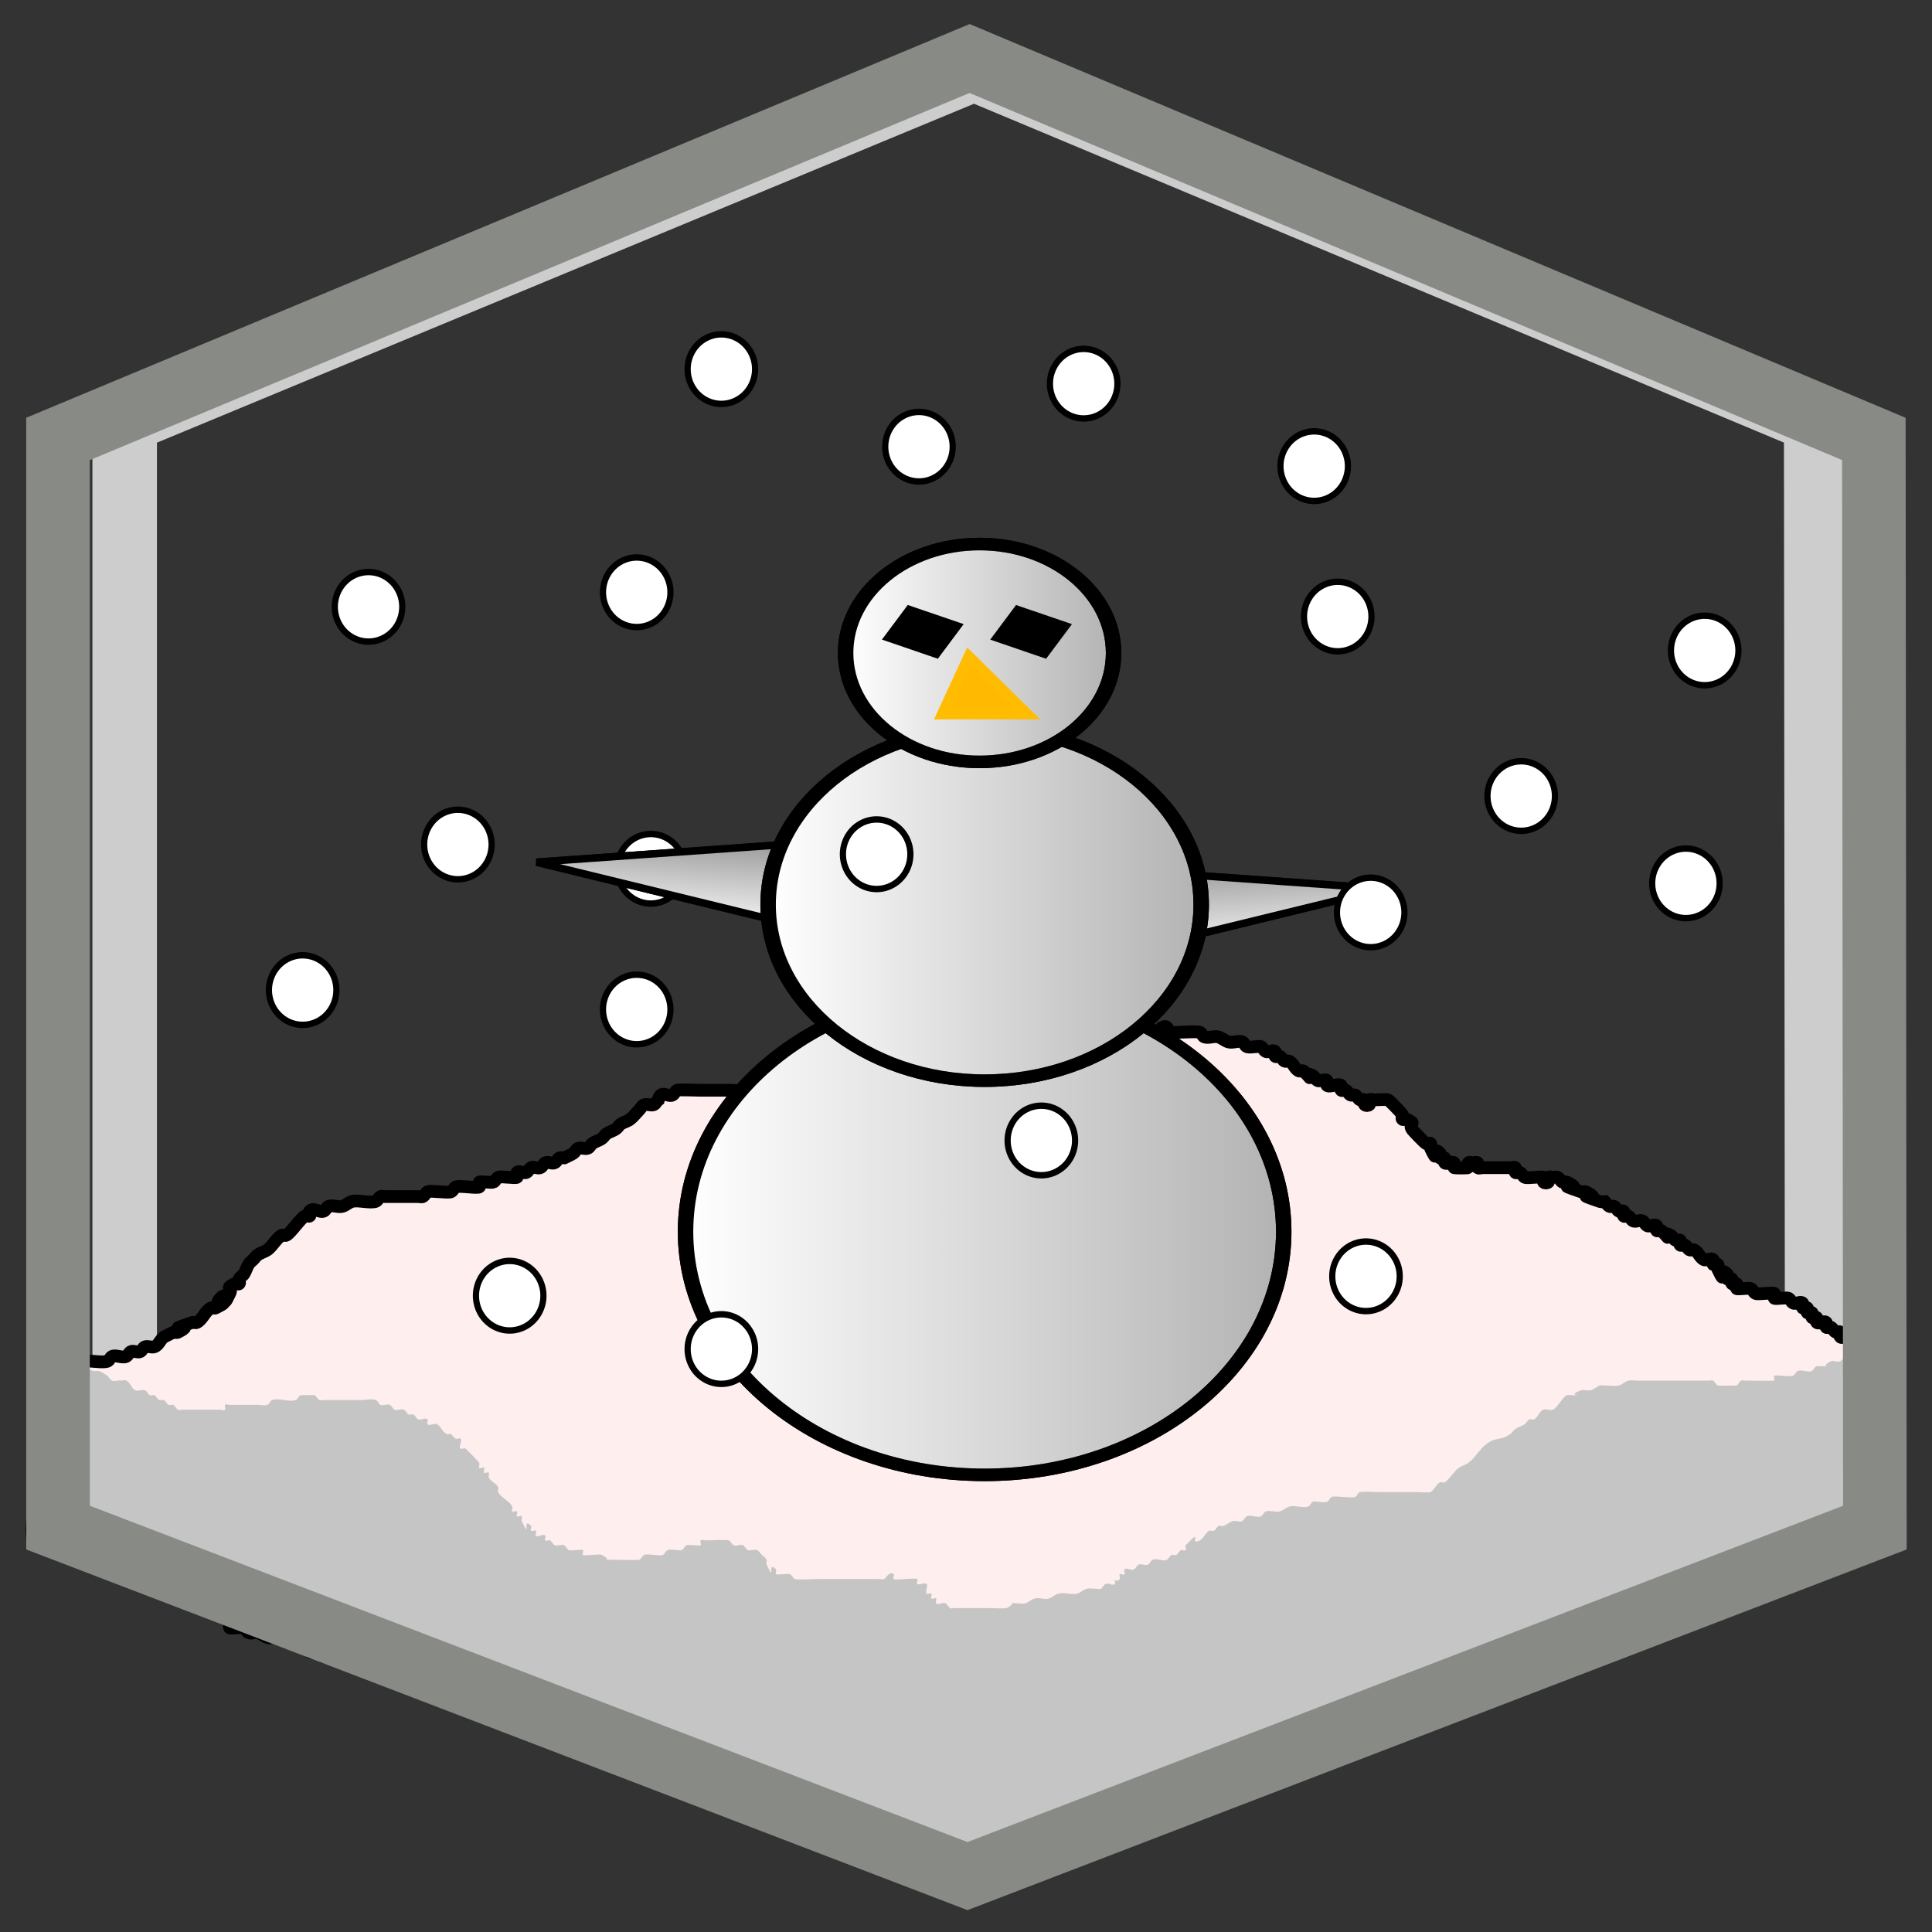 <?xml version="1.0" encoding="UTF-8" standalone="no"?>
<!-- Created with Inkscape (http://www.inkscape.org/) -->

<svg
   xmlns:dc="http://purl.org/dc/elements/1.1/"
   xmlns:cc="http://creativecommons.org/ns#"
   xmlns:rdf="http://www.w3.org/1999/02/22-rdf-syntax-ns#"
   xmlns:svg="http://www.w3.org/2000/svg"
   xmlns="http://www.w3.org/2000/svg"
   xmlns:xlink="http://www.w3.org/1999/xlink"
   xmlns:sodipodi="http://sodipodi.sourceforge.net/DTD/sodipodi-0.dtd"
   xmlns:inkscape="http://www.inkscape.org/namespaces/inkscape"
   inkscape:export-ydpi="90.000000"
   inkscape:export-xdpi="90.000000"
   inkscape:export-filename="/home/jimmac/Desktop/wi-fi.png"
   width="32"
   height="32"
   id="svg11300"
   sodipodi:version="0.32"
   inkscape:version="0.46+devel r21776"
   sodipodi:docname="plugin-snowglobe.svg"
   inkscape:output_extension="org.inkscape.output.svg.inkscape"
   sodipodi:modified="true"
   version="1.0">
  <rect width="100%" height="100%" fill="#333333" stroke="none"/>
  <defs
     id="defs3">
    <linearGradient
       inkscape:collect="always"
       id="linearGradient3908">
      <stop
         style="stop-color:#ffffff;stop-opacity:1;"
         offset="0"
         id="stop3910" />
      <stop
         style="stop-color:#ffffff;stop-opacity:0;"
         offset="1"
         id="stop3912" />
    </linearGradient>
    <linearGradient
       inkscape:collect="always"
       id="linearGradient3812">
      <stop
         style="stop-color:#ffffff;stop-opacity:1;"
         offset="0"
         id="stop3814" />
      <stop
         style="stop-color:#ffffff;stop-opacity:0;"
         offset="1"
         id="stop3816" />
    </linearGradient>
    <linearGradient
       inkscape:collect="always"
       id="linearGradient3802">
      <stop
         style="stop-color:#ffffff;stop-opacity:1;"
         offset="0"
         id="stop3804" />
      <stop
         style="stop-color:#ffffff;stop-opacity:0;"
         offset="1"
         id="stop3806" />
    </linearGradient>
    <linearGradient
       inkscape:collect="always"
       id="linearGradient3792">
      <stop
         style="stop-color:#ffffff;stop-opacity:1;"
         offset="0"
         id="stop3794" />
      <stop
         style="stop-color:#ffffff;stop-opacity:0;"
         offset="1"
         id="stop3796" />
    </linearGradient>
    <linearGradient
       inkscape:collect="always"
       xlink:href="#linearGradient3792"
       id="linearGradient3798"
       x1="-9.315"
       y1="15.023"
       x2="-0.601"
       y2="15.023"
       gradientUnits="userSpaceOnUse" />
    <linearGradient
       inkscape:collect="always"
       xlink:href="#linearGradient3802"
       id="linearGradient3828"
       gradientUnits="userSpaceOnUse"
       x1="-9.315"
       y1="15.023"
       x2="-0.601"
       y2="15.023" />
    <linearGradient
       inkscape:collect="always"
       xlink:href="#linearGradient3812"
       id="linearGradient3830"
       gradientUnits="userSpaceOnUse"
       x1="-9.315"
       y1="15.023"
       x2="-0.601"
       y2="15.023" />
    <linearGradient
       inkscape:collect="always"
       xlink:href="#linearGradient3908"
       id="linearGradient3920"
       gradientUnits="userSpaceOnUse"
       x1="-13.846"
       y1="25.052"
       x2="-7.562"
       y2="25.052" />
    <linearGradient
       inkscape:collect="always"
       xlink:href="#linearGradient3908"
       id="linearGradient3928"
       gradientUnits="userSpaceOnUse"
       x1="-13.846"
       y1="25.052"
       x2="-7.562"
       y2="25.052" />
  </defs>
  <sodipodi:namedview
     stroke="#ef2929"
     fill="#eeeeec"
     id="base"
     pagecolor="#ffffff"
     bordercolor="#666666"
     borderopacity="0.255"
     inkscape:pageopacity="0.0"
     inkscape:pageshadow="2"
     inkscape:zoom="13.3125"
     inkscape:cx="16"
     inkscape:cy="15.69953"
     inkscape:current-layer="layer1"
     showgrid="false"
     inkscape:grid-bbox="true"
     inkscape:document-units="px"
     inkscape:showpageshadow="false"
     inkscape:window-width="906"
     inkscape:window-height="680"
     inkscape:window-x="274"
     inkscape:window-y="76"
     showguides="true"
     inkscape:guide-bbox="true"
     showborder="true"
     inkscape:window-maximized="0">
    <inkscape:grid
       type="xygrid"
       id="grid7871"
       visible="true"
       enabled="true" />
  </sodipodi:namedview>
  <g
     id="layer1"
     inkscape:label="Layer 1"
     inkscape:groupmode="layer">
    <path
       sodipodi:type="inkscape:offset"
       inkscape:radius="-1.2953277"
       inkscape:original="M 128.53125 -62.96875 L 101.53125 -51.4375 L 101.53125 -18.4375 L 128.46875 -7.875 L 155.34375 -18.4375 L 155.3125 -51.4375 L 128.53125 -62.96875 z "
       style="fill:none;stroke:#ffffff;stroke-width:1.954;stroke-linecap:butt;stroke-linejoin:miter;stroke-miterlimit:4;stroke-opacity:0.752;stroke-dasharray:none;stroke-dashoffset:0"
       id="path8463"
       d="m 128.531,-61.562 -25.719,10.969 0,31.25 25.656,10.062 25.594,-10.062 -0.031,-31.25 -25.5,-10.969 z"
       transform="matrix(0.547,0,0,0.532,-54.173,33.904)" />
    <path
       style="fill:#feeeee;fill-opacity:1;stroke:#000000;stroke-width:0.211;stroke-linecap:butt;stroke-linejoin:miter;stroke-miterlimit:4;stroke-opacity:1;stroke-dasharray:none"
       d="m 1.388,22.547 c 0.103,-0.019 0.302,0.03 0.39,0 0.035,-0.012 0.045,-0.063 0.078,-0.08 0.062,-0.032 0.171,0.032 0.234,0 0.033,-0.017 0.045,-0.063 0.078,-0.08 0.043,-0.022 0.113,0.022 0.156,0 0.033,-0.017 0.043,-0.068 0.078,-0.08 0.049,-0.017 0.107,0.017 0.156,0 0.07,-0.024 0.095,-0.119 0.156,-0.161 0.052,-0.027 0.104,-0.054 0.156,-0.08 0.026,0 0.055,0.012 0.078,0 0.357,-0.184 -0.331,0.033 0.234,-0.161 0.025,-0.009 0.055,0.012 0.078,0 0.094,-0.048 0.14,-0.193 0.234,-0.241 0.023,-0.012 0.055,0.012 0.078,0 0.324,-0.167 -0.083,0.006 0.078,-0.161 0.161,-0.166 -0.006,0.254 0.156,-0.08 0.054,-0.111 -0.094,-0.072 0.078,-0.161 0.023,-0.012 0.06,0.019 0.078,0 0.018,-0.019 -0.012,-0.056 0,-0.08 0.016,-0.034 0.058,-0.049 0.078,-0.08 0.032,-0.05 0.046,-0.111 0.078,-0.161 0.02,-0.032 0.052,-0.054 0.078,-0.08 0.026,-0.027 0.047,-0.059 0.078,-0.08 0.048,-0.033 0.108,-0.047 0.156,-0.08 0.071,-0.049 0.165,-0.205 0.234,-0.241 0.023,-0.012 0.055,0.012 0.078,0 0.077,-0.04 0.235,-0.282 0.312,-0.321 0.023,-0.012 0.06,0.019 0.078,0 0.018,-0.019 -0.023,-0.068 0,-0.08 0.061,-0.072 0.164,0.036 0.234,0 0.033,-0.017 0.043,-0.068 0.078,-0.08 0.07,-0.024 0.164,0.024 0.234,0 0.055,-0.019 0.1,-0.066 0.156,-0.08 0.102,-0.026 0.293,0.033 0.39,0 0.035,-0.012 0.045,-0.063 0.078,-0.08 0.023,-0.012 0.052,0 0.078,0 0.026,0 0.052,0 0.078,0 0.13,0 0.26,0 0.39,0 0.026,0 0.052,0 0.078,0 0.026,0 0.055,0.012 0.078,0 0.033,-0.017 0.045,-0.063 0.078,-0.08 0.049,-0.025 0.34,0.025 0.39,0 0.033,-0.017 0.045,-0.063 0.078,-0.08 0.054,-0.028 0.362,0.028 0.39,0 0.018,-0.019 -0.018,-0.061 0,-0.08 0.016,-0.016 0.203,0.016 0.234,0 0.033,-0.017 0.045,-0.063 0.078,-0.08 0.042,-0.022 0.29,0.022 0.312,0 0.018,-0.019 -0.018,-0.061 0,-0.08 0.037,-0.038 0.109,0.024 0.156,0 0.033,-0.017 0.045,-0.063 0.078,-0.08 0.046,-0.024 0.109,0.024 0.156,0 0.033,-0.017 0.045,-0.063 0.078,-0.08 0.046,-0.024 0.109,0.024 0.156,0 0.033,-0.017 0.045,-0.063 0.078,-0.08 0.023,-0.012 0.052,0 0.078,0 0.052,-0.027 0.108,-0.047 0.156,-0.08 0.031,-0.021 0.043,-0.068 0.078,-0.08 0.049,-0.017 0.107,0.017 0.156,0 0.035,-0.012 0.047,-0.059 0.078,-0.08 0.048,-0.033 0.108,-0.047 0.156,-0.08 0.031,-0.021 0.047,-0.059 0.078,-0.08 0.048,-0.033 0.108,-0.047 0.156,-0.08 0.031,-0.021 0.047,-0.059 0.078,-0.08 0.048,-0.033 0.109,-0.044 0.156,-0.08 0.059,-0.045 0.104,-0.107 0.156,-0.161 0.026,-0.027 0.043,-0.068 0.078,-0.08 0.049,-0.017 0.107,0.017 0.156,0 0.035,-0.012 0.047,-0.059 0.078,-0.08 0.039,-0.177 0.16,-0.042 0.234,-0.08 0.033,-0.017 0.045,-0.063 0.078,-0.08 0.025,-0.013 0.32,0 0.39,0 0.156,0 0.312,0 0.468,0 0.035,0 0.21,0.012 0.234,0 0.033,-0.017 0.045,-0.063 0.078,-0.08 0.046,-0.024 0.109,0.024 0.156,0 0.033,-0.017 0.045,-0.063 0.078,-0.08 0.046,-0.024 0.119,0.038 0.156,0 0.018,-0.019 -0.018,-0.061 0,-0.08 0.018,-0.019 0.055,0.012 0.078,0 0.033,-0.017 0.045,-0.063 0.078,-0.08 0.023,-0.012 0.055,0.012 0.078,0 0.033,-0.017 0.052,-0.054 0.078,-0.08 0.061,-0.063 0.167,-0.195 0.234,-0.241 0.565,-0.291 -0.123,0.085 0.234,-0.161 0.048,-0.033 0.115,-0.038 0.156,-0.08 0.041,-0.042 0.037,-0.118 0.078,-0.161 0.005,-0.005 0.297,-0.151 0.312,-0.161 0.067,-0.046 0.173,-0.178 0.234,-0.241 0.026,-0.027 0.052,-0.054 0.078,-0.08 0.026,-0.027 0.061,-0.046 0.078,-0.08 0.012,-0.024 -0.018,-0.061 0,-0.08 0.018,-0.019 0.052,0 0.078,0 0.029,0 0.309,-0.003 0.312,0 0.035,0.036 -0.061,0.152 0.078,0.08 0.033,-0.017 0.045,-0.063 0.078,-0.08 0.023,-0.012 0.055,0.012 0.078,0 0.033,-0.017 0.045,-0.063 0.078,-0.08 0.023,-0.012 0.052,0 0.078,0 0.026,-0.027 0.045,-0.063 0.078,-0.08 0.023,-0.012 0.055,0.012 0.078,0 0.033,-0.017 0.045,-0.063 0.078,-0.08 0.023,-0.012 0.06,0.019 0.078,0 0.018,-0.019 -0.018,-0.061 0,-0.08 0.018,-0.019 0.06,0.019 0.078,0 0.018,-0.019 -0.018,-0.061 0,-0.08 0.018,-0.019 0.06,0.019 0.078,0 0.018,-0.019 -0.018,-0.061 0,-0.08 0.018,-0.019 0.055,0.012 0.078,0 0.258,-0.267 -0.073,0.038 0.156,-0.08 0.063,-0.033 0.093,-0.128 0.156,-0.161 0.023,-0.012 0.06,0.019 0.078,0 0.018,-0.019 -0.018,-0.061 0,-0.08 0.018,-0.019 0.06,-0.019 0.078,0 0.018,0.019 -0.018,0.061 0,0.08 0.018,0.019 0.06,-0.019 0.078,0 0.018,0.019 -0.018,0.061 0,0.08 0.018,0.019 0.055,-0.012 0.078,0 0.033,0.017 0.045,0.063 0.078,0.08 0.023,0.012 0.06,-0.019 0.078,0 0.018,0.019 -0.012,0.056 0,0.08 0.086,0.178 0.048,0.025 0.156,0.08 0.172,0.089 0.024,0.05 0.078,0.161 0.052,0.107 0.104,0.054 0.156,0.161 0.012,0.024 -0.018,0.061 0,0.08 0.018,0.019 0.055,-0.012 0.078,0 0.036,0.019 0.266,0.274 0.312,0.321 0.026,0.027 0.052,0.054 0.078,0.08 0.026,0 0.06,-0.019 0.078,0 0.018,0.019 -0.018,0.061 0,0.08 0.018,0.019 0.053,-0.009 0.078,0 0.564,0.194 -0.123,-0.023 0.234,0.161 0.023,0.012 0.055,-0.012 0.078,0 0.033,0.017 0.043,0.068 0.078,0.08 0.036,0.012 0.346,0 0.39,0 0.182,0 0.364,0 0.545,0 0.052,0 0.104,0 0.156,0 0.026,0 0.055,0.012 0.078,0 0.033,-0.017 0.045,-0.063 0.078,-0.08 0.1,-0.052 0.08,0.054 0.156,0.08 0.049,0.017 0.104,0 0.156,0 0.066,0 0.27,-0.014 0.312,0 0.035,0.012 0.043,0.068 0.078,0.08 0.07,0.024 0.164,-0.024 0.234,0 0.055,0.019 0.101,0.061 0.156,0.08 0.074,0.025 0.16,-0.025 0.234,0 0.035,0.012 0.043,0.068 0.078,0.08 0.049,0.017 0.104,0 0.156,0 0.026,0 0.055,-0.012 0.078,0 0.033,0.017 0.045,0.063 0.078,0.08 0.046,0.024 0.119,-0.038 0.156,0 0.018,0.019 -0.018,0.061 0,0.08 0.018,0.019 0.055,-0.012 0.078,0 0.033,0.017 0.045,0.063 0.078,0.08 0.023,0.012 0.055,-0.012 0.078,0 0.066,0.034 0.09,0.127 0.156,0.161 0.023,0.012 0.055,-0.012 0.078,0 0.258,0.267 -0.073,-0.038 0.156,0.08 0.033,0.017 0.045,0.063 0.078,0.08 0.046,0.024 0.119,-0.038 0.156,0 0.018,0.019 -0.018,0.061 0,0.08 0.039,0.04 0.195,-0.04 0.234,0 0.018,0.019 -0.018,0.061 0,0.08 0.018,0.019 0.055,-0.012 0.078,0 0.033,0.017 0.045,0.063 0.078,0.08 0.023,0.012 0.055,-0.012 0.078,0 0.033,0.017 0.045,0.063 0.078,0.08 0.023,0.012 0.06,-0.019 0.078,0 0.018,0.019 -0.018,0.061 0,0.08 0.018,0.019 0.06,0.019 0.078,0 0.018,-0.019 -0.018,-0.061 0,-0.08 0.018,-0.019 0.052,0 0.078,0 0.035,0 0.21,-0.012 0.234,0 0.021,0.011 0.223,0.22 0.234,0.241 0.012,0.024 -0.018,0.061 0,0.08 0.018,0.019 0.055,-0.012 0.078,0 0.172,0.089 0.024,0.05 0.078,0.161 0.01,0.021 0.213,0.23 0.234,0.241 0.023,0.012 0.06,-0.019 0.078,0 0.018,0.019 -0.012,0.056 0,0.08 0.162,0.334 -0.005,-0.086 0.156,0.08 0.018,0.019 -0.018,0.061 0,0.08 0.018,0.019 0.06,-0.019 0.078,0 0.018,0.019 -0.018,0.061 0,0.08 0.037,0.038 0.119,-0.038 0.156,0 0.018,0.019 -0.018,0.061 0,0.08 0.008,0.008 0.226,0.008 0.234,0 0.018,-0.019 -0.018,-0.061 0,-0.08 0.018,-0.019 0.052,0 0.078,0 0.026,0 0.06,-0.019 0.078,0 0.018,0.019 -0.018,0.061 0,0.08 0.018,0.019 0.052,0 0.078,0 0.156,0 0.312,0 0.468,0 0.026,0 0.06,-0.019 0.078,0 0.018,0.019 -0.018,0.061 0,0.08 0.018,0.019 0.055,-0.012 0.078,0 0.033,0.017 0.045,0.063 0.078,0.08 0.042,0.022 0.29,-0.022 0.312,0 0.018,0.019 -0.018,0.061 0,0.08 0.018,0.019 0.06,0.019 0.078,0 0.018,-0.019 -0.018,-0.061 0,-0.08 0.018,-0.019 0.052,0 0.078,0 0.026,0 0.055,-0.012 0.078,0 0.033,0.017 0.045,0.063 0.078,0.08 0.023,0.012 0.055,-0.012 0.078,0 0.357,0.184 -0.331,-0.033 0.234,0.161 0.025,0.009 0.055,-0.012 0.078,0 0.357,0.184 -0.331,-0.033 0.234,0.161 0.025,0.009 0.052,0 0.078,0 0.026,0.027 0.045,0.063 0.078,0.08 0.023,0.012 0.055,-0.012 0.078,0 0.033,0.017 0.045,0.063 0.078,0.08 0.023,0.012 0.06,-0.019 0.078,0 0.018,0.019 -0.018,0.061 0,0.08 0.018,0.019 0.055,-0.012 0.078,0 0.033,0.017 0.045,0.063 0.078,0.08 0.046,0.024 0.109,-0.024 0.156,0 0.033,0.017 0.045,0.063 0.078,0.08 0.046,0.024 0.119,-0.038 0.156,0 0.018,0.019 -0.018,0.061 0,0.08 0.018,0.019 0.055,-0.012 0.078,0 0.258,0.266 -0.073,-0.038 0.156,0.08 0.033,0.017 0.045,0.063 0.078,0.08 0.023,0.012 0.06,-0.019 0.078,0 0.018,0.019 -0.018,0.061 0,0.08 0.018,0.019 0.055,-0.012 0.078,0 0.033,0.017 0.045,0.063 0.078,0.08 0.023,0.012 0.055,-0.012 0.078,0 0.066,0.034 0.09,0.127 0.156,0.161 0.046,0.024 0.119,-0.038 0.156,0 0.018,0.019 -0.018,0.061 0,0.08 0.018,0.019 0.06,-0.019 0.078,0 0.018,0.019 -0.012,0.056 0,0.08 0.162,0.334 -0.005,-0.086 0.156,0.08 0.018,0.019 -0.018,0.061 0,0.08 0.018,0.019 0.06,-0.019 0.078,0 0.018,0.019 -0.018,0.061 0,0.08 0.018,0.019 0.06,-0.019 0.078,0 0.018,0.019 -0.018,0.061 0,0.08 0.016,0.016 0.203,-0.016 0.234,0 0.033,0.017 0.045,0.063 0.078,0.08 0.042,0.022 0.29,-0.022 0.312,0 0.018,0.019 -0.018,0.061 0,0.08 0.016,0.016 0.203,-0.016 0.234,0 0.033,0.017 0.045,0.063 0.078,0.08 0.046,0.024 0.119,-0.038 0.156,0 0.018,0.019 -0.018,0.061 0,0.08 0.018,0.019 0.06,-0.019 0.078,0 0.018,0.019 -0.018,0.061 0,0.08 0.018,0.019 0.06,-0.019 0.078,0 0.018,0.019 -0.018,0.061 0,0.08 0.018,0.019 0.06,-0.019 0.078,0 0.018,0.019 -0.018,0.061 0,0.08 0.037,0.038 0.119,-0.038 0.156,0 0.018,0.019 -0.018,0.061 0,0.08 0.018,0.019 0.055,-0.012 0.078,0 0.033,0.017 0.045,0.063 0.078,0.08 0.023,0.012 0.06,-0.019 0.078,0 0.018,0.019 -0.018,0.061 0,0.08 0.037,0.038 0.119,-0.038 0.156,0 0.018,0.019 -0.012,0.056 0,0.08 0.016,0.034 0.061,0.046 0.078,0.08 0.023,0.048 -0.023,0.113 0,0.161 0.016,0.034 0.061,0.046 0.078,0.08 0.002,0.004 0.002,0.237 0,0.241 -0.016,0.034 -0.066,0.044 -0.078,0.08 -0.016,0.051 0.016,0.11 0,0.161 -0.012,0.036 -0.058,0.049 -0.078,0.08 -0.032,0.05 -0.046,0.111 -0.078,0.161 -0.041,0.063 -0.133,0.089 -0.156,0.161 -0.005,0.015 -0.01,0.541 0,0.562 0.016,0.034 0.061,0.046 0.078,0.08 0.021,0.044 -0.021,0.299 0,0.321 0.018,0.019 0.06,-0.019 0.078,0 0.018,0.019 -0.012,0.056 0,0.08 0.016,0.034 0.061,0.046 0.078,0.08 0.012,0.024 0,0.054 0,0.08 0,0.027 0,0.054 0,0.08 0,0.161 0,0.321 0,0.482 0,0.027 0.018,0.061 0,0.08 -0.018,0.019 -0.078,0.027 -0.078,0 0,-0.027 0.078,-0.027 0.078,0 0,0.027 -0.06,-0.019 -0.078,0 -0.018,0.019 0.018,0.061 0,0.08 -0.037,0.038 -0.109,-0.024 -0.156,0 -0.033,0.017 -0.043,0.068 -0.078,0.08 -0.049,0.017 -0.105,-0.013 -0.156,0 -0.097,0.025 -0.215,0.136 -0.312,0.161 -0.05,0.013 -0.105,-0.013 -0.156,0 -0.113,0.029 -0.198,0.137 -0.312,0.161 -0.076,0.016 -0.157,-0.016 -0.234,0 -0.057,0.012 -0.102,0.058 -0.156,0.08 -0.076,0.031 -0.158,0.049 -0.234,0.08 -0.108,0.044 -0.199,0.132 -0.312,0.161 -0.05,0.013 -0.105,-0.013 -0.156,0 -0.056,0.015 -0.102,0.058 -0.156,0.08 -0.076,0.031 -0.158,0.049 -0.234,0.08 -0.054,0.022 -0.1,0.066 -0.156,0.08 -0.05,0.013 -0.105,-0.013 -0.156,0 -0.113,0.029 -0.199,0.132 -0.312,0.161 -0.05,0.013 -0.107,-0.017 -0.156,0 -0.035,0.012 -0.043,0.068 -0.078,0.08 -0.049,0.017 -0.107,-0.017 -0.156,0 -0.035,0.012 -0.043,0.068 -0.078,0.08 -0.049,0.017 -0.104,0 -0.156,0 -0.026,0 -0.055,-0.012 -0.078,0 -0.033,0.017 -0.045,0.063 -0.078,0.08 -0.035,0.018 -0.276,-0.012 -0.312,0 -0.035,0.012 -0.043,0.068 -0.078,0.08 -0.049,0.017 -0.107,-0.017 -0.156,0 -0.035,0.012 -0.052,0.054 -0.078,0.08 -0.052,0.027 -0.1,0.066 -0.156,0.08 -0.05,0.013 -0.105,-0.013 -0.156,0 -0.141,-0.048 -0.145,0.13 -0.234,0.161 -0.049,0.017 -0.107,-0.017 -0.156,0 -0.035,0.012 -0.047,0.059 -0.078,0.08 -0.048,0.033 -0.104,0.054 -0.156,0.08 -0.052,0.027 -0.101,0.061 -0.156,0.08 -0.025,0.009 -0.053,-0.009 -0.078,0 -0.055,0.019 -0.108,0.047 -0.156,0.08 -0.031,0.021 -0.043,0.068 -0.078,0.08 -0.049,0.017 -0.107,-0.017 -0.156,0 -0.035,0.012 -0.043,0.068 -0.078,0.08 -0.049,0.017 -0.107,-0.017 -0.156,0 -0.035,0.012 -0.047,0.059 -0.078,0.08 -0.048,0.033 -0.104,0.054 -0.156,0.08 -0.052,0.027 -0.101,0.061 -0.156,0.08 -0.025,0.009 -0.053,-0.009 -0.078,0 -0.055,0.019 -0.104,0.054 -0.156,0.08 -0.156,0.08 -0.312,0.161 -0.468,0.241 -0.052,0.027 -0.101,0.061 -0.156,0.08 -0.025,0.009 -0.053,-0.009 -0.078,0 -0.142,0.049 -0.145,0.069 -0.234,0.161 -0.026,0.027 -0.043,0.068 -0.078,0.08 -0.049,0.017 -0.107,-0.017 -0.156,0 -0.126,0.043 -0.03,0.117 -0.156,0.161 -0.049,0.017 -0.107,-0.017 -0.156,0 -0.07,0.024 -0.09,0.127 -0.156,0.161 -0.023,0.012 -0.052,0 -0.078,0 -0.052,0.027 -0.108,0.047 -0.156,0.08 -0.031,0.021 -0.043,0.068 -0.078,0.08 -0.355,0 -0.004,-0.038 -0.234,0.08 -0.023,0.012 -0.052,0 -0.078,0 -0.052,0 -0.107,-0.017 -0.156,0 -0.035,0.012 -0.045,0.063 -0.078,0.08 -0.023,0.012 -0.053,-0.009 -0.078,0 -0.055,0.019 -0.1,0.066 -0.156,0.08 -0.05,0.013 -0.107,-0.017 -0.156,0 -0.035,0.012 -0.052,0.054 -0.078,0.08 -0.052,0 -0.105,-0.013 -0.156,0 -0.113,0.029 -0.199,0.132 -0.312,0.161 -0.05,0.013 -0.105,-0.013 -0.156,0 -0.056,0.015 -0.101,0.061 -0.156,0.08 -0.025,0.009 -0.053,-0.009 -0.078,0 -0.086,0.029 -0.226,0.131 -0.312,0.161 -0.025,0.009 -0.053,-0.009 -0.078,0 -0.055,0.019 -0.1,0.066 -0.156,0.08 -0.05,0.013 -0.107,-0.017 -0.156,0 -0.035,0.012 -0.043,0.068 -0.078,0.08 -0.355,0 -0.004,-0.038 -0.234,0.08 -0.023,0.012 -0.052,0 -0.078,0 -0.052,0 -0.107,-0.017 -0.156,0 -0.035,0.012 -0.045,0.063 -0.078,0.08 -0.023,0.012 -0.052,0 -0.078,0 -0.026,0.027 -0.045,0.063 -0.078,0.08 -0.046,0.024 -0.119,-0.038 -0.156,0 -0.018,0.019 0.018,0.061 0,0.08 -0.018,0.019 -0.055,-0.012 -0.078,0 -0.033,0.017 -0.045,0.063 -0.078,0.08 -0.046,0.024 -0.119,-0.038 -0.156,0 -0.018,0.019 0.018,0.061 0,0.08 -0.037,0.038 -0.109,-0.024 -0.156,0 -0.033,0.017 -0.045,0.063 -0.078,0.08 -0.023,0.012 -0.053,-0.009 -0.078,0 -0.055,0.019 -0.101,0.061 -0.156,0.08 -0.025,0.009 -0.055,-0.012 -0.078,0 -0.033,0.017 -0.043,0.068 -0.078,0.08 -0.049,0.017 -0.104,0 -0.156,0 -0.026,0 -0.055,-0.012 -0.078,0 -0.033,0.017 -0.045,0.063 -0.078,0.08 -0.023,0.012 -0.055,-0.012 -0.078,0 -0.033,0.017 -0.045,0.063 -0.078,0.08 -0.041,0.021 -0.115,-0.021 -0.156,0 -0.033,0.017 -0.045,0.063 -0.078,0.08 -0.046,0.024 -0.109,-0.024 -0.156,0 -0.033,0.017 -0.045,0.063 -0.078,0.08 -0.023,0.012 -0.06,-0.019 -0.078,0 -0.018,0.019 0.018,0.061 0,0.08 -0.037,0.038 -0.119,-0.038 -0.156,0 -0.018,0.019 0.018,0.061 0,0.08 -0.018,0.019 -0.052,0 -0.078,0 -0.026,0 -0.052,0 -0.078,0 -0.026,0 -0.055,0.012 -0.078,0 -0.033,-0.017 -0.045,-0.063 -0.078,-0.08 -0.023,-0.012 -0.06,0.019 -0.078,0 -0.018,-0.019 0.018,-0.061 0,-0.08 -0.018,-0.019 -0.055,0.012 -0.078,0 -0.033,-0.017 -0.045,-0.063 -0.078,-0.08 -0.023,-0.012 -0.055,0.012 -0.078,0 -0.033,-0.017 -0.045,-0.063 -0.078,-0.08 -0.046,-0.024 -0.109,0.024 -0.156,0 -0.033,-0.017 -0.045,-0.063 -0.078,-0.08 -0.049,-0.025 -0.263,0.025 -0.312,0 -0.033,-0.017 -0.043,-0.068 -0.078,-0.08 -0.072,-0.025 -0.317,0.025 -0.39,0 -0.055,-0.019 -0.101,-0.061 -0.156,-0.08 -0.025,-0.009 -0.055,0.012 -0.078,0 -0.033,-0.017 -0.045,-0.063 -0.078,-0.08 -0.023,-0.012 -0.055,0.012 -0.078,0 -0.033,-0.017 -0.045,-0.063 -0.078,-0.08 -0.023,-0.012 -0.055,0.012 -0.078,0 -0.033,-0.017 -0.045,-0.063 -0.078,-0.08 -0.023,-0.012 -0.055,0.012 -0.078,0 -0.033,-0.017 -0.043,-0.068 -0.078,-0.08 -0.355,0 -0.004,0.038 -0.234,-0.08 -0.023,-0.012 -0.052,0 -0.078,0 -0.052,0 -0.107,0.017 -0.156,0 -0.035,-0.012 -0.045,-0.063 -0.078,-0.08 -0.046,-0.024 -0.107,0.017 -0.156,0 -0.055,-0.019 -0.101,-0.061 -0.156,-0.08 -0.049,-0.017 -0.109,0.024 -0.156,0 -0.033,-0.017 -0.045,-0.063 -0.078,-0.08 -0.046,-0.024 -0.107,0.017 -0.156,0 -0.055,-0.019 -0.101,-0.061 -0.156,-0.08 -0.025,-0.009 -0.053,0.009 -0.078,0 -0.055,-0.019 -0.1,-0.066 -0.156,-0.08 -0.05,-0.013 -0.107,0.017 -0.156,0 -0.035,-0.012 -0.043,-0.068 -0.078,-0.08 -0.049,-0.017 -0.105,0.013 -0.156,0 -0.056,-0.015 -0.1,-0.066 -0.156,-0.08 -0.05,-0.013 -0.107,0.017 -0.156,0 -0.035,-0.012 -0.043,-0.068 -0.078,-0.08 -0.049,-0.017 -0.107,0.017 -0.156,0 -0.035,-0.012 -0.045,-0.063 -0.078,-0.08 -0.023,-0.012 -0.055,0.012 -0.078,0 -0.033,-0.017 -0.045,-0.063 -0.078,-0.08 -0.023,-0.012 -0.055,0.012 -0.078,0 -0.033,-0.017 -0.045,-0.063 -0.078,-0.08 -0.023,-0.012 -0.055,0.012 -0.078,0 -0.033,-0.017 -0.045,-0.063 -0.078,-0.08 -0.023,-0.012 -0.055,0.012 -0.078,0 -0.066,-0.034 -0.09,-0.127 -0.156,-0.161 -0.023,-0.012 -0.055,0.012 -0.078,0 -0.258,-0.266 0.073,0.038 -0.156,-0.08 -0.033,-0.017 -0.045,-0.063 -0.078,-0.08 -0.023,-0.012 -0.055,0.012 -0.078,0 -0.033,-0.017 -0.045,-0.063 -0.078,-0.08 -0.023,-0.012 -0.052,0 -0.078,0 -0.026,-0.027 -0.045,-0.063 -0.078,-0.08 -0.023,-0.012 -0.06,0.019 -0.078,0 -0.018,-0.019 0.018,-0.061 0,-0.08 -0.018,-0.019 -0.06,0.019 -0.078,0 -0.018,-0.019 0.018,-0.061 0,-0.08 -0.026,-0.027 -0.13,0.027 -0.156,0 -0.018,-0.019 0.018,-0.061 0,-0.08 -0.018,-0.019 -0.055,0.012 -0.078,0 -0.033,-0.017 -0.045,-0.063 -0.078,-0.08 -0.041,-0.021 -0.115,0.021 -0.156,0 -0.033,-0.017 -0.052,-0.054 -0.078,-0.08 -0.052,0 -0.107,0.017 -0.156,0 -0.035,-0.012 -0.043,-0.068 -0.078,-0.08 -0.117,-0.04 -0.273,0.04 -0.39,0 -0.035,-0.012 -0.045,-0.063 -0.078,-0.08 -0.023,-0.012 -0.052,0 -0.078,0 -0.052,0 -0.107,0.017 -0.156,0 -0.035,-0.012 -0.045,-0.063 -0.078,-0.08 -0.046,-0.024 -0.109,0.024 -0.156,0 -0.033,-0.017 -0.045,-0.063 -0.078,-0.08 -0.023,-0.012 -0.055,0.012 -0.078,0 -0.033,-0.017 -0.045,-0.063 -0.078,-0.08 -0.023,-0.012 -0.055,0.012 -0.078,0 -0.066,-0.034 -0.086,-0.137 -0.156,-0.161 -0.049,-0.017 -0.105,0.013 -0.156,0 -0.442,-0.228 0.116,0.03 -0.312,-0.08 -0.056,-0.015 -0.1,-0.066 -0.156,-0.08 -0.135,-0.035 -0.332,0.035 -0.468,0 -0.056,-0.015 -0.1,-0.066 -0.156,-0.08 -0.076,-0.02 -0.423,0.023 -0.468,0 -0.033,-0.017 -0.045,-0.063 -0.078,-0.08 -0.046,-0.024 -0.109,0.024 -0.156,0 -0.258,-0.267 0.073,0.038 -0.156,-0.08 -0.033,-0.017 -0.043,-0.068 -0.078,-0.08 -0.049,-0.017 -0.107,0.017 -0.156,0 -0.035,-0.012 -0.043,-0.068 -0.078,-0.08 -0.074,-0.025 -0.16,0.025 -0.234,0 -0.055,-0.019 -0.101,-0.061 -0.156,-0.08 -0.049,-0.017 -0.109,0.024 -0.156,0 -0.033,-0.017 -0.045,-0.063 -0.078,-0.08 -0.031,-0.016 -0.218,0.016 -0.234,0 -0.018,-0.019 0.012,-0.056 0,-0.08 -0.016,-0.034 -0.061,-0.046 -0.078,-0.08 -0.012,-0.024 0.012,-0.056 0,-0.08 -0.016,-0.034 -0.052,-0.054 -0.078,-0.08 -0.026,-0.027 -0.045,-0.063 -0.078,-0.08 -0.023,-0.012 -0.055,0.012 -0.078,0 -0.033,-0.017 -0.043,-0.068 -0.078,-0.08 -0.049,-0.017 -0.107,0.017 -0.156,0 -0.035,-0.012 -0.045,-0.063 -0.078,-0.08 -0.046,-0.024 -0.107,0.017 -0.156,0 -0.055,-0.019 -0.101,-0.061 -0.156,-0.08 -0.043,-0.015 -0.295,0.017 -0.312,0 -0.018,-0.019 0.018,-0.061 0,-0.08 -0.037,-0.038 -0.119,0.038 -0.156,0 -0.018,-0.019 0.018,-0.061 0,-0.08 -0.018,-0.019 -0.055,0.012 -0.078,0 -0.033,-0.017 -0.045,-0.063 -0.078,-0.08 -0.023,-0.012 -0.055,0.012 -0.078,0 -0.033,-0.017 -0.045,-0.063 -0.078,-0.08 -0.023,-0.012 -0.055,0.012 -0.078,0 -0.033,-0.017 -0.045,-0.063 -0.078,-0.08 -0.046,-0.024 -0.109,0.024 -0.156,0 -0.033,-0.017 -0.045,-0.063 -0.078,-0.08 -0.046,-0.024 -0.109,0.024 -0.156,0 -0.033,-0.017 -0.045,-0.063 -0.078,-0.08 -0.046,-0.024 -0.109,0.024 -0.156,0 -0.033,-0.017 -0.045,-0.063 -0.078,-0.08 -0.046,-0.024 -0.109,0.024 -0.156,0 -0.033,-0.017 -0.045,-0.063 -0.078,-0.08 -0.062,-0.032 -0.171,0.032 -0.234,0 -0.033,-0.017 -0.045,-0.063 -0.078,-0.08 -0.107,-0.055 -0.07,0.097 -0.156,-0.08 -0.002,-0.004 -0.002,-0.237 0,-0.241 0.016,-0.034 0.061,-0.046 0.078,-0.08 0.012,-0.024 -0.012,-0.056 0,-0.08 0.016,-0.034 0.061,-0.046 0.078,-0.08 0.023,-0.048 -0.023,-0.113 0,-0.161 0.016,-0.034 0.061,-0.046 0.078,-0.08 0.031,-0.064 -0.031,-0.177 0,-0.241 0.016,-0.034 0.061,-0.046 0.078,-0.08 0.012,-0.024 -0.012,-0.056 0,-0.08 0.016,-0.034 0.061,-0.046 0.078,-0.08 0.023,-0.048 -0.023,-0.113 0,-0.161 0.016,-0.034 0.061,-0.046 0.078,-0.08 0.012,-0.024 0,-0.054 0,-0.08 0,-0.027 0.018,-0.061 0,-0.08 -0.018,-0.019 -0.06,0.019 -0.078,0 -0.039,-0.04 0.039,-0.201 0,-0.241 -0.018,-0.019 -0.06,0.019 -0.078,0 -0.011,-0.011 -0.008,-0.225 0,-0.241 0.016,-0.034 0.061,-0.046 0.078,-0.08 0.015,-0.032 -0.016,-0.225 0,-0.241 0.018,-0.019 0.06,0.019 0.078,0 0.018,-0.019 -0.004,-0.054 0,-0.08 C 1.021,22.814 1.051,22.681 1.389,22.547 z"
       id="path3782" />
    <path
       sodipodi:type="arc"
       style="fill:#ffffff;fill-opacity:1;stroke:#000000;stroke-width:0.2;stroke-miterlimit:4;stroke-opacity:1;stroke-dasharray:none"
       id="path4011"
       sodipodi:cx="-4.920188"
       sodipodi:cy="11.530517"
       sodipodi:rx="1.0892019"
       sodipodi:ry="1.0892019"
       d="m -3.831,11.531 a 1.089,1.089 0 1 1 -2.178,0 1.089,1.089 0 1 1 2.178,0 z"
       transform="matrix(0.513,0,0,0.529,13.304,8.29)" />
    <g
       id="g3930"
       transform="matrix(1.137,0,0,1.173,23.142,1.614)">
      <g
         transform="matrix(0.035,-0.521,0.521,0.035,-22.871,3.657)"
         id="g3916">
        <path
           style="fill:#000000;fill-opacity:1;stroke:#000000;stroke-width:0.2;stroke-linecap:butt;stroke-linejoin:miter;stroke-miterlimit:4;stroke-opacity:1;stroke-dasharray:none"
           d="m -12.319,20.657 -1.427,8.563 2.629,0.225 -1.202,-8.789 z"
           id="path3902" />
        <path
           id="path3906"
           d="m -12.319,20.657 -1.427,8.563 2.629,0.225 -1.202,-8.789 z"
           style="fill:url(#linearGradient3920);fill-opacity:1;stroke:#000000;stroke-width:0.2;stroke-linecap:butt;stroke-linejoin:miter;stroke-miterlimit:4;stroke-opacity:1;stroke-dasharray:none" />
      </g>
      <g
         id="g3922"
         transform="matrix(-0.035,-0.521,-0.521,0.035,10.15,4.033)">
        <path
           id="path3924"
           d="m -12.319,20.657 -1.427,8.563 2.629,0.225 -1.202,-8.789 z"
           style="fill:#000000;fill-opacity:1;stroke:#000000;stroke-width:0.2;stroke-linecap:butt;stroke-linejoin:miter;stroke-miterlimit:4;stroke-opacity:1;stroke-dasharray:none" />
        <path
           style="fill:url(#linearGradient3928);fill-opacity:1;stroke:#000000;stroke-width:0.2;stroke-linecap:butt;stroke-linejoin:miter;stroke-miterlimit:4;stroke-opacity:1;stroke-dasharray:none"
           d="m -12.319,20.657 -1.427,8.563 2.629,0.225 -1.202,-8.789 z"
           id="path3926" />
      </g>
      <g
         style="stroke-width:0.2;stroke-miterlimit:4;stroke-dasharray:none"
         id="g3832">
        <g
           id="g3824"
           transform="matrix(1,0,0,0.788,-1.052,4.178)"
           style="stroke:#000000;stroke-width:0.225;stroke-miterlimit:4;stroke-opacity:1;stroke-dasharray:none">
          <path
             d="m -0.601,15.023 c 0,2.406 -1.951,4.357 -4.357,4.357 -2.406,0 -4.357,-1.951 -4.357,-4.357 0,-2.406 1.951,-4.357 4.357,-4.357 2.406,0 4.357,1.951 4.357,4.357 z"
             sodipodi:ry="4.3568077"
             sodipodi:rx="4.3568077"
             sodipodi:cy="15.023474"
             sodipodi:cx="-4.9577465"
             id="path3784"
             style="fill:#b3b3b3;fill-opacity:1;stroke:#000000;stroke-width:0.225;stroke-miterlimit:4;stroke-opacity:1;stroke-dasharray:none"
             sodipodi:type="arc" />
          <path
             sodipodi:type="arc"
             style="fill:url(#linearGradient3830);fill-opacity:1;stroke:#000000;stroke-width:0.225;stroke-miterlimit:4;stroke-opacity:1;stroke-dasharray:none"
             id="path3810"
             sodipodi:cx="-4.9577465"
             sodipodi:cy="15.023474"
             sodipodi:rx="4.3568077"
             sodipodi:ry="4.3568077"
             d="m -0.601,15.023 c 0,2.406 -1.951,4.357 -4.357,4.357 -2.406,0 -4.357,-1.951 -4.357,-4.357 0,-2.406 1.951,-4.357 4.357,-4.357 2.406,0 4.357,1.951 4.357,4.357 z" />
        </g>
        <g
           id="g3820"
           transform="matrix(1,0,0,0.788,-1.052,4.178)"
           style="stroke:#000000;stroke-width:0.225;stroke-miterlimit:4;stroke-opacity:1;stroke-dasharray:none">
          <path
             transform="matrix(0.724,0,0,0.724,-1.368,-1.715)"
             sodipodi:type="arc"
             style="fill:#b3b3b3;fill-opacity:1;stroke:#000000;stroke-width:0.311;stroke-miterlimit:4;stroke-opacity:1;stroke-dasharray:none"
             id="path3786"
             sodipodi:cx="-4.9577465"
             sodipodi:cy="15.023474"
             sodipodi:rx="4.3568077"
             sodipodi:ry="4.3568077"
             d="m -0.601,15.023 c 0,2.406 -1.951,4.357 -4.357,4.357 -2.406,0 -4.357,-1.951 -4.357,-4.357 0,-2.406 1.951,-4.357 4.357,-4.357 2.406,0 4.357,1.951 4.357,4.357 z" />
          <path
             d="m -0.601,15.023 c 0,2.406 -1.951,4.357 -4.357,4.357 -2.406,0 -4.357,-1.951 -4.357,-4.357 0,-2.406 1.951,-4.357 4.357,-4.357 2.406,0 4.357,1.951 4.357,4.357 z"
             sodipodi:ry="4.3568077"
             sodipodi:rx="4.3568077"
             sodipodi:cy="15.023474"
             sodipodi:cx="-4.9577465"
             id="path3800"
             style="fill:url(#linearGradient3828);fill-opacity:1;stroke:#000000;stroke-width:0.311;stroke-miterlimit:4;stroke-opacity:1;stroke-dasharray:none"
             sodipodi:type="arc"
             transform="matrix(0.724,0,0,0.724,-1.368,-1.715)" />
        </g>
        <path
           transform="matrix(0.448,0,0,0.353,-3.862,2.541)"
           sodipodi:type="arc"
           style="fill:#b3b3b3;fill-opacity:1;stroke:#000000;stroke-width:0.503;stroke-miterlimit:4;stroke-opacity:1;stroke-dasharray:none"
           id="path3788"
           sodipodi:cx="-4.9577465"
           sodipodi:cy="15.023474"
           sodipodi:rx="4.3568077"
           sodipodi:ry="4.3568077"
           d="m -0.601,15.023 c 0,2.406 -1.951,4.357 -4.357,4.357 -2.406,0 -4.357,-1.951 -4.357,-4.357 0,-2.406 1.951,-4.357 4.357,-4.357 2.406,0 4.357,1.951 4.357,4.357 z" />
        <path
           d="m -0.601,15.023 c 0,2.406 -1.951,4.357 -4.357,4.357 -2.406,0 -4.357,-1.951 -4.357,-4.357 0,-2.406 1.951,-4.357 4.357,-4.357 2.406,0 4.357,1.951 4.357,4.357 z"
           sodipodi:ry="4.3568077"
           sodipodi:rx="4.3568077"
           sodipodi:cy="15.023474"
           sodipodi:cx="-4.9577465"
           id="path3790"
           style="fill:url(#linearGradient3798);fill-opacity:1;stroke:#000000;stroke-width:0.503;stroke-miterlimit:4;stroke-opacity:1;stroke-dasharray:none"
           sodipodi:type="arc"
           transform="matrix(0.448,0,0,0.353,-3.862,2.541)" />
      </g>
      <rect
         transform="matrix(0.949,0.315,-0.61,0.792,0,0)"
         y="9.625"
         x="-1.312"
         height="0.539"
         width="0.78"
         id="rect3878"
         style="fill:#000000;fill-opacity:1;stroke:#000000;stroke-width:0.078;stroke-miterlimit:4;stroke-opacity:1;stroke-dasharray:none" />
      <rect
         style="fill:#000000;fill-opacity:1;stroke:#000000;stroke-width:0.078;stroke-miterlimit:4;stroke-opacity:1;stroke-dasharray:none"
         id="rect3880"
         width="0.78"
         height="0.539"
         x="0.012"
         y="9.099"
         transform="matrix(0.949,0.315,-0.61,0.792,0,0)" />
      <path
         id="path3900"
         d="m -6.24,7.897 -0.384,0.807 1.229,0 -0.845,-0.807 z"
         style="fill:#ffb900;fill-opacity:1;stroke:#ffbc00;stroke-width:0.156px;stroke-linecap:butt;stroke-linejoin:miter;stroke-opacity:1" />
    </g>
    <path
       style="fill:#c5c5c5;fill-opacity:1;stroke:none"
       d="m 1.544,22.708 c 0.116,0 0.099,-0.012 0.234,0.08 0.031,0.021 0.043,0.068 0.078,0.08 0.049,0.017 0.105,-0.013 0.156,0 0.141,-0.048 0.145,0.13 0.234,0.161 0.049,0.017 0.107,-0.017 0.156,0 0.035,0.012 0.045,0.063 0.078,0.08 0.023,0.012 0.055,-0.012 0.078,0 0.033,0.017 0.045,0.063 0.078,0.08 0.023,0.012 0.055,-0.012 0.078,0 0.033,0.017 0.045,0.063 0.078,0.08 0.023,0.012 0.055,-0.012 0.078,0 0.033,0.017 0.045,0.063 0.078,0.08 0.023,0.012 0.052,0 0.078,0 0.026,0 0.052,0 0.078,0 0.156,0 0.312,0 0.468,0 0.026,0 0.052,0 0.078,0 0.026,0 0.06,0.019 0.078,0 0.018,-0.019 -0.018,-0.061 0,-0.08 0.018,-0.019 0.052,0 0.078,0 0.026,0 0.052,0 0.078,0 0.13,0 0.26,0 0.39,0 0.052,0 0.107,0.017 0.156,0 0.035,-0.012 0.043,-0.068 0.078,-0.08 0.117,-0.04 0.273,0.04 0.39,0 0.035,-0.012 0.045,-0.063 0.078,-0.08 0.004,-0.002 0.23,-0.002 0.234,0 0.033,0.017 0.045,0.063 0.078,0.08 0.023,0.012 0.052,0 0.078,0 0.026,0 0.052,0 0.078,0 0.182,0 0.364,0 0.545,0 0.078,0 0.16,-0.025 0.234,0 0.035,0.012 0.045,0.063 0.078,0.08 0.046,0.024 0.109,-0.024 0.156,0 0.033,0.017 0.045,0.063 0.078,0.08 0.046,0.024 0.109,-0.024 0.156,0 0.033,0.017 0.045,0.063 0.078,0.08 0.023,0.012 0.055,-0.012 0.078,0 0.033,0.017 0.045,0.063 0.078,0.08 0.046,0.024 0.119,-0.038 0.156,0 0.018,0.019 -0.018,0.061 0,0.08 0.037,0.038 0.109,-0.024 0.156,0 0.066,0.034 0.09,0.127 0.156,0.161 0.023,0.012 0.052,0 0.078,0 0.026,0.027 0.045,0.063 0.078,0.08 0.023,0.012 0.06,-0.019 0.078,0 0.037,0.038 -0.037,0.123 0,0.161 0.018,0.019 0.055,-0.012 0.078,0 0.021,0.011 0.223,0.22 0.234,0.241 0.012,0.024 -0.018,0.061 0,0.08 0.018,0.019 0.06,-0.019 0.078,0 0.018,0.019 -0.018,0.061 0,0.08 0.018,0.019 0.06,-0.019 0.078,0 0.018,0.019 -0.012,0.056 0,0.08 0.033,0.068 0.123,0.093 0.156,0.161 0.012,0.024 -0.012,0.056 0,0.08 0.047,0.096 0.187,0.145 0.234,0.241 0.012,0.024 -0.018,0.061 0,0.08 0.018,0.019 0.06,-0.019 0.078,0 0.018,0.019 -0.018,0.061 0,0.08 0.018,0.019 0.06,-0.019 0.078,0 0.018,0.019 -0.012,0.056 0,0.08 0.162,0.334 -0.005,-0.086 0.156,0.08 0.018,0.019 -0.018,0.061 0,0.08 0.018,0.019 0.06,-0.019 0.078,0 0.018,0.019 -0.018,0.061 0,0.08 0.037,0.038 0.119,-0.038 0.156,0 0.018,0.019 -0.018,0.061 0,0.08 0.018,0.019 0.055,-0.012 0.078,0 0.033,0.017 0.045,0.063 0.078,0.08 0.041,0.021 0.115,-0.021 0.156,0 0.033,0.017 0.045,0.063 0.078,0.08 0.031,0.016 0.218,-0.016 0.234,0 0.018,0.019 -0.018,0.061 0,0.08 0.021,0.022 0.269,-0.022 0.312,0 0.193,0.099 -0.027,0.08 0.156,0.08 0.055,0 0.447,0.01 0.468,0 0.033,-0.017 0.045,-0.063 0.078,-0.08 0.049,-0.025 0.263,0.025 0.312,0 0.033,-0.017 0.043,-0.068 0.078,-0.08 0.049,-0.017 0.104,0 0.156,0 0.026,0 0.055,0.012 0.078,0 0.033,-0.017 0.045,-0.063 0.078,-0.08 0.031,-0.016 0.218,0.016 0.234,0 0.018,-0.019 -0.018,-0.061 0,-0.08 0.018,-0.019 0.052,0 0.078,0 0.054,0 0.361,-0.015 0.39,0 0.033,0.017 0.045,0.063 0.078,0.08 0.046,0.024 0.109,-0.024 0.156,0 0.033,0.017 0.045,0.063 0.078,0.08 0.041,0.021 0.115,-0.021 0.156,0 0.033,0.017 0.052,0.054 0.078,0.08 0.026,0.027 0.061,0.046 0.078,0.08 0.012,0.024 -0.012,0.056 0,0.08 0.162,0.334 -0.005,-0.086 0.156,0.08 0.018,0.019 -0.018,0.061 0,0.08 0.016,0.016 0.203,-0.016 0.234,0 0.033,0.017 0.045,0.063 0.078,0.08 0.028,0.015 0.335,0 0.39,0 0.338,0 0.675,0 1.013,0 0.026,0 0.055,0.012 0.078,0 0.02,-0.01 0.095,-0.143 0.156,-0.08 0.018,0.019 -0.018,0.061 0,0.08 0.024,0.025 0.366,-0.025 0.39,0 0.018,0.019 -0.018,0.061 0,0.08 0.026,0.027 0.13,-0.027 0.156,0 0.026,0.026 -0.026,0.134 0,0.161 0.018,0.019 0.06,-0.019 0.078,0 0.018,0.019 -0.018,0.061 0,0.08 0.018,0.019 0.06,-0.019 0.078,0 0.018,0.019 -0.018,0.061 0,0.08 0.037,0.038 0.109,-0.024 0.156,0 0.033,0.017 0.045,0.063 0.078,0.08 0.023,0.012 0.052,0 0.078,0 0.026,0 0.052,0 0.078,0 0.156,0 0.312,0 0.468,0 0.054,0 0.288,0.012 0.312,0 0.193,-0.099 -0.027,-0.08 0.156,-0.08 0.052,0 0.107,0.017 0.156,0 0.055,-0.019 0.1,-0.066 0.156,-0.08 0.076,-0.019 0.16,0.025 0.234,0 0.055,-0.019 0.1,-0.066 0.156,-0.08 0.101,-0.026 0.211,0.026 0.312,0 0.056,-0.015 0.1,-0.066 0.156,-0.08 0.05,-0.013 0.104,0 0.156,0 0.026,0 0.055,0.012 0.078,0 0.033,-0.017 0.045,-0.063 0.078,-0.08 0.046,-0.024 0.119,0.038 0.156,0 0,-0.214 -0.026,0.027 0.078,-0.08 0.018,-0.019 -0.018,-0.061 0,-0.08 0.018,-0.019 0.06,0.019 0.078,0 0.018,-0.019 -0.018,-0.061 0,-0.08 0.037,-0.038 0.109,0.024 0.156,0 0.033,-0.017 0.045,-0.063 0.078,-0.08 0.046,-0.024 0.109,0.024 0.156,0 0.033,-0.017 0.045,-0.063 0.078,-0.08 0.062,-0.032 0.171,0.032 0.234,0 0.033,-0.017 0.045,-0.063 0.078,-0.08 0.023,-0.012 0.055,0.012 0.078,0 0.033,-0.017 0.045,-0.063 0.078,-0.08 0.023,-0.012 0.06,0.019 0.078,0 0.018,-0.019 -0.018,-0.061 0,-0.08 0.304,-0.314 0.042,0.019 0.234,-0.08 0.066,-0.034 0.09,-0.127 0.156,-0.161 0.023,-0.012 0.055,0.012 0.078,0 0.033,-0.017 0.045,-0.063 0.078,-0.08 0.023,-0.012 0.053,0.009 0.078,0 0.055,-0.019 0.101,-0.061 0.156,-0.08 0.049,-0.017 0.109,0.024 0.156,0 0.033,-0.017 0.045,-0.063 0.078,-0.08 0.062,-0.032 0.171,0.032 0.234,0 0.033,-0.017 0.045,-0.063 0.078,-0.08 0.046,-0.024 0.18,0.018 0.234,0 0.055,-0.019 0.101,-0.061 0.156,-0.08 0.083,-0.028 0.229,0.028 0.312,0 0.035,-0.012 0.045,-0.063 0.078,-0.08 0.023,-0.012 0.052,0 0.078,0 0.052,0 0.107,0.017 0.156,0 0.035,-0.012 0.045,-0.063 0.078,-0.08 0.049,-0.025 0.339,0.026 0.39,0 0.033,-0.017 0.043,-0.068 0.078,-0.08 0.042,-0.014 0.246,0 0.312,0 0.208,0 0.416,0 0.623,0 0.035,0 0.21,0.012 0.234,0 0.066,-0.034 0.09,-0.127 0.156,-0.161 0.023,-0.012 0.055,0.012 0.078,0 0.069,-0.036 0.163,-0.192 0.234,-0.241 0.048,-0.033 0.108,-0.047 0.156,-0.08 0.115,-0.079 0.197,-0.243 0.312,-0.321 0.179,-0.123 0.21,-0.038 0.39,-0.161 0.031,-0.021 0.047,-0.059 0.078,-0.08 0.048,-0.033 0.108,-0.047 0.156,-0.08 0.031,-0.021 0.045,-0.063 0.078,-0.08 0.023,-0.012 0.055,0.012 0.078,0 0.066,-0.034 0.086,-0.137 0.156,-0.161 0.049,-0.017 0.107,0.017 0.156,0 0.069,-0.024 0.164,-0.217 0.234,-0.241 0.517,0 -0.11,0.038 0.234,-0.08 0.049,-0.017 0.105,0.013 0.156,0 0.056,-0.015 0.101,-0.061 0.156,-0.08 0.025,-0.009 0.052,0 0.078,0 0.078,0 0.157,0.016 0.234,0 0.057,-0.012 0.1,-0.066 0.156,-0.08 0.05,-0.013 0.104,0 0.156,0 0.052,0 0.104,0 0.156,0 0.182,0 0.364,0 0.545,0 0.13,0 0.26,0 0.39,0 0.026,0 0.052,0 0.078,0 0.026,0 0.055,-0.012 0.078,0 0.033,0.017 0.045,0.063 0.078,0.08 0.007,0.004 0.305,0.004 0.312,0 0.033,-0.017 0.045,-0.063 0.078,-0.08 0.023,-0.012 0.052,0 0.078,0 0.026,0 0.052,0 0.078,0 0.037,0 0.386,0.004 0.39,0 0.018,-0.019 -0.018,-0.061 0,-0.08 0.021,-0.022 0.269,0.022 0.312,0 0.033,-0.017 0.045,-0.063 0.078,-0.08 0.062,-0.032 0.171,0.032 0.234,0 0.033,-0.017 0.043,-0.068 0.078,-0.08 0.355,0 0.004,0.038 0.234,-0.08 0.046,-0.024 0.109,0.024 0.156,0 0.066,-0.034 0.09,-0.127 0.156,-0.161 0.023,-0.012 0.06,0.019 0.078,0 0.018,-0.019 -0.018,-0.061 0,-0.08 0.018,-0.019 0.055,0.012 0.078,0 0.066,-0.034 0.09,-0.127 0.156,-0.161 0.023,-0.012 0.055,0.012 0.078,0 0.033,-0.017 0.045,-0.063 0.078,-0.08 0.023,-0.012 0.06,0.019 0.078,0 0.018,-0.019 -0.018,-0.061 0,-0.08 0.018,-0.019 0.06,-0.019 0.078,0 0.061,0.063 -0.068,0.14 -0.078,0.161 -0.023,0.048 0.037,0.123 0,0.161 -0.018,0.019 -0.06,-0.019 -0.078,0 -0.018,0.019 0,0.054 0,0.08 0,0.027 0,0.054 0,0.08 0,0.321 0,0.643 0,0.964 0,0.187 0,0.375 0,0.562 0,0.027 -0.018,0.061 0,0.08 0.018,0.019 0.06,-0.019 0.078,0 0.039,0.04 -0.039,0.201 0,0.241 0.018,0.019 0.06,-0.019 0.078,0 0.008,0.008 0.008,0.233 0,0.241 -0.018,0.019 -0.06,-0.019 -0.078,0 -0.002,0.003 0,0.222 0,0.241 0,0.027 0,0.054 0,0.08 0,0.027 -0.018,0.061 0,0.08 0.018,0.019 0.06,-0.019 0.078,0 0.018,0.019 0.018,0.061 0,0.08 -0.018,0.019 -0.06,-0.019 -0.078,0 -0.018,0.019 0.018,0.061 0,0.08 -0.018,0.019 -0.055,-0.012 -0.078,0 -0.037,0.019 -0.118,0.141 -0.156,0.161 -0.023,0.012 -0.06,-0.019 -0.078,0 -0.018,0.019 0.018,0.061 0,0.08 -0.018,0.019 -0.055,-0.012 -0.078,0 -0.033,0.017 -0.045,0.063 -0.078,0.08 -0.023,0.012 -0.055,-0.012 -0.078,0 -0.033,0.017 -0.045,0.063 -0.078,0.08 -0.042,0.021 -0.114,-0.021 -0.156,0 -0.033,0.017 -0.045,0.063 -0.078,0.08 -0.023,0.012 -0.053,-0.009 -0.078,0 -0.055,0.019 -0.101,0.061 -0.156,0.08 -0.025,0.009 -0.053,-0.009 -0.078,0 -0.564,0.194 0.123,-0.023 -0.234,0.161 -0.023,0.012 -0.052,0 -0.078,0 -0.052,0.027 -0.108,0.047 -0.156,0.08 -0.031,0.021 -0.045,0.063 -0.078,0.08 -0.046,0.024 -0.119,-0.038 -0.156,0 -0.018,0.019 0.018,0.061 0,0.08 -0.026,0.027 -0.13,-0.027 -0.156,0 -0.018,0.019 0.018,0.061 0,0.08 -0.037,0.038 -0.119,-0.038 -0.156,0 -0.018,0.019 0.018,0.061 0,0.08 -0.037,0.038 -0.109,-0.024 -0.156,0 -0.033,0.017 -0.045,0.063 -0.078,0.08 -0.023,0.012 -0.052,0 -0.078,0 -0.052,0 -0.107,-0.017 -0.156,0 -0.035,0.012 -0.045,0.063 -0.078,0.08 -0.023,0.012 -0.053,-0.009 -0.078,0 -0.055,0.019 -0.101,0.061 -0.156,0.08 -0.049,0.017 -0.109,-0.024 -0.156,0 -0.066,0.034 -0.09,0.127 -0.156,0.161 -0.023,0.012 -0.055,-0.012 -0.078,0 -0.033,0.017 -0.045,0.063 -0.078,0.08 -0.023,0.012 -0.055,-0.012 -0.078,0 -0.033,0.017 -0.045,0.063 -0.078,0.08 -0.023,0.012 -0.055,-0.012 -0.078,0 -0.033,0.017 -0.043,0.068 -0.078,0.08 -0.049,0.017 -0.107,-0.017 -0.156,0 -0.035,0.012 -0.045,0.063 -0.078,0.08 -0.046,0.024 -0.109,-0.024 -0.156,0 -0.033,0.017 -0.045,0.063 -0.078,0.08 -0.042,0.021 -0.114,-0.021 -0.156,0 -0.033,0.017 -0.043,0.068 -0.078,0.08 -0.355,0 -0.004,-0.038 -0.234,0.08 -0.023,0.012 -0.052,0 -0.078,0 -0.052,0 -0.107,-0.017 -0.156,0 -0.035,0.012 -0.045,0.063 -0.078,0.08 -0.023,0.012 -0.053,-0.009 -0.078,0 -0.055,0.019 -0.101,0.061 -0.156,0.08 -0.047,0.016 -0.109,-0.016 -0.156,0 -0.055,0.019 -0.101,0.061 -0.156,0.08 -0.025,0.009 -0.055,-0.012 -0.078,0 -0.033,0.017 -0.045,0.063 -0.078,0.08 -0.023,0.012 -0.052,0 -0.078,0 -0.052,0 -0.107,-0.017 -0.156,0 -0.035,0.012 -0.045,0.063 -0.078,0.08 -0.023,0.012 -0.053,-0.009 -0.078,0 -0.052,0.027 -0.104,0.054 -0.156,0.08 -0.026,0 -0.053,-0.009 -0.078,0 -0.081,0.028 -0.231,0.133 -0.312,0.161 -0.232,0.08 0.16,-0.19 -0.234,0.08 -0.031,0.021 -0.045,0.063 -0.078,0.08 -0.023,0.012 -0.055,-0.012 -0.078,0 -0.033,0.017 -0.045,0.063 -0.078,0.08 -0.046,0.024 -0.119,-0.038 -0.156,0 -0.018,0.019 0.018,0.061 0,0.08 -0.016,0.016 -0.203,-0.016 -0.234,0 -0.033,0.017 -0.045,0.063 -0.078,0.08 -0.023,0.012 -0.055,-0.012 -0.078,0 -0.033,0.017 -0.045,0.063 -0.078,0.08 -0.023,0.012 -0.052,0 -0.078,0 -0.052,0 -0.107,-0.017 -0.156,0 -0.035,0.012 -0.045,0.063 -0.078,0.08 -0.023,0.012 -0.052,0 -0.078,0 -0.026,0.027 -0.045,0.063 -0.078,0.08 -0.023,0.012 -0.052,0 -0.078,0 -0.052,0 -0.107,-0.017 -0.156,0 -0.035,0.012 -0.045,0.063 -0.078,0.08 -0.023,0.012 -0.055,-0.012 -0.078,0 -0.033,0.017 -0.045,0.063 -0.078,0.08 -0.023,0.012 -0.055,-0.012 -0.078,0 -0.177,0.183 0.016,0.021 -0.156,0.08 -0.564,0.194 0.123,-0.023 -0.234,0.161 -0.046,0.024 -0.109,-0.024 -0.156,0 -0.033,0.017 -0.045,0.063 -0.078,0.08 -0.023,0.012 -0.052,0 -0.078,0 -0.026,0.027 -0.045,0.063 -0.078,0.08 -0.041,0.021 -0.115,-0.021 -0.156,0 -0.033,0.017 -0.045,0.063 -0.078,0.08 -0.041,0.021 -0.115,-0.021 -0.156,0 -0.033,0.017 -0.045,0.063 -0.078,0.08 -0.041,0.021 -0.115,-0.021 -0.156,0 -0.033,0.017 -0.045,0.063 -0.078,0.08 -0.041,0.021 -0.115,-0.021 -0.156,0 -0.033,0.017 -0.045,0.063 -0.078,0.08 -0.023,0.012 -0.053,-0.009 -0.078,0 -0.055,0.019 -0.101,0.061 -0.156,0.08 -0.025,0.009 -0.055,-0.012 -0.078,0 -0.033,0.017 -0.045,0.063 -0.078,0.08 -0.023,0.012 -0.055,-0.012 -0.078,0 -0.094,0.048 -0.14,0.193 -0.234,0.241 -0.023,0.012 -0.06,-0.019 -0.078,0 -0.018,0.019 0.018,0.061 0,0.08 -0.018,0.019 -0.055,-0.012 -0.078,0 -0.033,0.017 -0.045,0.063 -0.078,0.08 -0.023,0.012 -0.052,0 -0.078,0 -0.052,0 -0.107,-0.017 -0.156,0 -0.035,0.012 -0.045,0.063 -0.078,0.08 -0.046,0.024 -0.107,-0.017 -0.156,0 -0.055,0.019 -0.101,0.061 -0.156,0.08 -0.049,0.017 -0.109,-0.024 -0.156,0 -0.033,0.017 -0.043,0.068 -0.078,0.08 -0.056,0.019 -0.286,-0.026 -0.312,0 -0.018,0.019 0.018,0.061 0,0.08 -0.016,0.016 -0.203,-0.016 -0.234,0 -0.033,0.017 -0.045,0.063 -0.078,0.08 -0.023,0.012 -0.052,0 -0.078,0 -0.056,0 -0.428,-0.014 -0.468,0 -0.035,0.012 -0.045,0.063 -0.078,0.08 -0.051,0.026 -0.396,-0.025 -0.468,0 -0.289,0.099 0.095,0.08 -0.156,0.08 -0.052,0 -0.104,0 -0.156,0 -0.026,0 -0.055,-0.012 -0.078,0 -0.033,0.017 -0.045,0.063 -0.078,0.08 -0.062,0.032 -0.171,-0.032 -0.234,0 -0.033,0.017 -0.045,0.063 -0.078,0.08 -0.031,0.016 -0.218,-0.016 -0.234,0 -0.018,0.019 0.018,0.061 0,0.08 -0.037,0.038 -0.109,-0.024 -0.156,0 -0.033,0.017 -0.045,0.063 -0.078,0.08 -0.046,0.024 -0.109,-0.024 -0.156,0 -0.033,0.017 -0.045,0.063 -0.078,0.08 -0.023,0.012 -0.055,-0.012 -0.078,0 -0.033,0.017 -0.045,0.063 -0.078,0.08 -0.021,0.011 -0.271,0 -0.312,0 -0.026,0 -0.052,0 -0.078,0 -0.026,0 -0.055,0.012 -0.078,0 -0.033,-0.017 -0.045,-0.063 -0.078,-0.08 -0.023,-0.012 -0.055,0.012 -0.078,0 -0.033,-0.017 -0.045,-0.063 -0.078,-0.08 -0.049,-0.025 -0.263,0.025 -0.312,0 -0.033,-0.017 -0.045,-0.063 -0.078,-0.08 -0.062,-0.032 -0.171,0.032 -0.234,0 -0.094,-0.048 -0.14,-0.193 -0.234,-0.241 -0.023,-0.012 -0.055,0.012 -0.078,0 -0.033,-0.017 -0.045,-0.063 -0.078,-0.08 -0.041,-0.021 -0.115,0.021 -0.156,0 -0.033,-0.017 -0.045,-0.063 -0.078,-0.08 -0.042,-0.022 -0.29,0.022 -0.312,0 -0.018,-0.019 0.012,-0.056 0,-0.08 -0.016,-0.034 -0.061,-0.046 -0.078,-0.08 -0.012,-0.024 0.018,-0.061 0,-0.08 -0.018,-0.019 -0.06,0.019 -0.078,0 -0.018,-0.019 0.023,-0.068 0,-0.08 -0.049,-0.025 -0.263,0.025 -0.312,0 -0.033,-0.017 -0.045,-0.063 -0.078,-0.08 -0.023,-0.012 -0.052,0 -0.078,0 -0.026,0 -0.052,0 -0.078,0 -0.019,0 -0.231,0.003 -0.234,0 -0.018,-0.019 0.018,-0.061 0,-0.08 -0.018,-0.019 -0.06,0.019 -0.078,0 -0.018,-0.019 0.018,-0.061 0,-0.08 -0.018,-0.019 -0.06,0.019 -0.078,0 -0.018,-0.019 0.018,-0.061 0,-0.08 -0.018,-0.019 -0.055,0.012 -0.078,0 -0.033,-0.017 -0.045,-0.063 -0.078,-0.08 -0.035,-0.018 -0.276,0.012 -0.312,0 -0.289,-0.099 0.095,-0.08 -0.156,-0.08 -0.035,0 -0.21,0.012 -0.234,0 -0.033,-0.017 -0.045,-0.063 -0.078,-0.08 -0.046,-0.024 -0.109,0.024 -0.156,0 -0.033,-0.017 -0.045,-0.063 -0.078,-0.08 -0.023,-0.012 -0.055,0.012 -0.078,0 -0.033,-0.017 -0.045,-0.063 -0.078,-0.08 -0.023,-0.012 -0.055,0.012 -0.078,0 -0.033,-0.017 -0.045,-0.063 -0.078,-0.08 -0.041,-0.021 -0.115,0.021 -0.156,0 -0.033,-0.017 -0.045,-0.063 -0.078,-0.08 -0.031,-0.016 -0.218,0.016 -0.234,0 -0.018,-0.019 0.018,-0.061 0,-0.08 -0.039,-0.04 -0.195,0.04 -0.234,0 -0.161,-0.166 0.246,0.006 -0.078,-0.161 -0.023,-0.012 -0.055,0.012 -0.078,0 -0.033,-0.017 -0.045,-0.063 -0.078,-0.08 -0.023,-0.012 -0.055,0.012 -0.078,0 -0.04,-0.021 -0.116,-0.14 -0.156,-0.161 -0.023,-0.012 -0.055,0.012 -0.078,0 -0.033,-0.017 -0.045,-0.063 -0.078,-0.08 -0.023,-0.012 -0.052,0 -0.078,0 -0.026,-0.027 -0.045,-0.063 -0.078,-0.08 -0.062,-0.032 -0.171,0.032 -0.234,0 -0.193,-0.099 0.027,-0.08 -0.156,-0.08 -0.183,0 0.037,0.019 -0.156,-0.08 -0.023,-0.012 -0.055,0.012 -0.078,0 -0.066,-0.034 -0.09,-0.127 -0.156,-0.161 -0.023,-0.012 -0.055,0.012 -0.078,0 -0.033,-0.017 -0.045,-0.063 -0.078,-0.08 -0.023,-0.012 -0.055,0.012 -0.078,0 -0.033,-0.017 -0.045,-0.063 -0.078,-0.08 -0.049,-0.025 -0.339,0.026 -0.39,0 -0.033,-0.017 -0.045,-0.063 -0.078,-0.08 -0.062,-0.032 -0.171,0.032 -0.234,0 -0.023,-0.012 -0.133,-0.149 -0.156,-0.161 -0.023,-0.012 -0.055,0.012 -0.078,0 -0.258,-0.266 0.073,0.038 -0.156,-0.08 -0.033,-0.017 -0.045,-0.063 -0.078,-0.08 -0.046,-0.024 -0.109,0.024 -0.156,0 -0.033,-0.017 -0.045,-0.063 -0.078,-0.08 -0.023,-0.012 -0.052,0 -0.078,0 -0.033,0 -0.444,0.012 -0.468,0 -0.033,-0.017 -0.045,-0.063 -0.078,-0.08 -0.023,-0.012 -0.06,0.019 -0.078,0 -0.018,-0.019 0.018,-0.061 0,-0.08 -0.037,-0.038 -0.109,0.024 -0.156,0 -0.258,-0.267 0.073,0.038 -0.156,-0.08 -0.033,-0.017 -0.043,-0.068 -0.078,-0.08 -0.049,-0.017 -0.104,0 -0.156,0 -0.026,0 -0.055,0.012 -0.078,0 -0.033,-0.017 -0.043,-0.068 -0.078,-0.08 -0.049,-0.017 -0.104,0 -0.156,0 -0.026,0 -0.055,0.012 -0.078,0 -0.033,-0.017 -0.045,-0.063 -0.078,-0.08 -0.062,-0.032 -0.171,0.032 -0.234,0 -0.033,-0.017 -0.045,-0.063 -0.078,-0.08 -0.046,-0.024 -0.119,0.038 -0.156,0 -0.018,-0.019 0.018,-0.061 0,-0.08 -0.037,-0.038 -0.109,0.024 -0.156,0 -0.033,-0.017 -0.045,-0.063 -0.078,-0.08 -0.046,-0.024 -0.107,0.017 -0.156,0 -0.055,-0.019 -0.101,-0.061 -0.156,-0.08 -0.049,-0.017 -0.109,0.024 -0.156,0 -0.033,-0.017 -0.045,-0.063 -0.078,-0.08 -0.046,-0.024 -0.119,0.038 -0.156,0 -0.018,-0.019 0.018,-0.061 0,-0.08 -0.037,-0.038 -0.109,0.024 -0.156,0 -0.066,-0.034 -0.086,-0.137 -0.156,-0.161 -0.049,-0.017 -0.104,0 -0.156,0 -0.026,0 -0.055,0.012 -0.078,0 -0.033,-0.017 -0.045,-0.063 -0.078,-0.08 -0.046,-0.024 -0.109,0.024 -0.156,0 -0.033,-0.017 -0.045,-0.063 -0.078,-0.08 -0.062,-0.032 -0.171,0.032 -0.234,0 -0.033,-0.017 -0.045,-0.063 -0.078,-0.08 -0.046,-0.024 -0.109,0.024 -0.156,0 -0.033,-0.017 -0.045,-0.063 -0.078,-0.08 -0.023,-0.012 -0.055,0.012 -0.078,0 -0.033,-0.017 -0.045,-0.063 -0.078,-0.08 -0.046,-0.024 -0.109,0.024 -0.156,0 -0.066,-0.034 -0.09,-0.127 -0.156,-0.161 -0.023,-0.012 -0.055,0.012 -0.078,0 -0.033,-0.017 -0.045,-0.063 -0.078,-0.08 -0.023,-0.012 -0.055,0.012 -0.078,0 -0.033,-0.017 -0.045,-0.063 -0.078,-0.08 -0.023,-0.012 -0.06,0.019 -0.078,0 -0.018,-0.019 0.018,-0.061 0,-0.08 -0.018,-0.019 -0.06,0.019 -0.078,0 -0.018,-0.019 0.018,-0.061 0,-0.08 -0.018,-0.019 -0.055,0.012 -0.078,0 -0.033,-0.017 -0.045,-0.063 -0.078,-0.08 -0.023,-0.012 -0.06,0.019 -0.078,0 -0.018,-0.019 0.018,-0.061 0,-0.08 -0.161,-0.166 0.006,0.254 -0.156,-0.08 -0.023,-0.048 0.023,-0.113 0,-0.161 -0.016,-0.034 -0.061,-0.046 -0.078,-0.08 -0.023,-0.048 0.023,-0.113 0,-0.161 -0.016,-0.034 -0.061,-0.046 -0.078,-0.08 -0.012,-0.024 0.012,-0.056 0,-0.08 -0.016,-0.034 -0.061,-0.046 -0.078,-0.08 -0.012,-0.024 0,-0.054 0,-0.08 0,-0.161 0,-0.321 0,-0.482 0,-0.027 -0.018,-0.061 0,-0.08 0.018,-0.019 0.06,0.019 0.078,0 0.027,-0.028 -0.027,-0.346 0,-0.402 0.258,-0.267 -0.037,0.076 0.078,-0.161 0.016,-0.034 0.061,-0.046 0.078,-0.08 0.012,-0.024 0,-0.205 0,-0.241 0,-0.027 0.018,-0.061 0,-0.08 -0.018,-0.019 -0.06,0.019 -0.078,0 -0.018,-0.019 -0.018,-0.061 0,-0.08 0.018,-0.019 0.06,0.019 0.078,0 0.026,-0.026 -0.026,-0.134 0,-0.161 0.018,-0.019 0.052,0 0.078,0 0.078,-0.134 0.156,-0.268 0.545,-0.08 z"
       id="path3780" />
    <path
       style="fill:none;stroke:#888a85;stroke-width:1.053;stroke-linecap:butt;stroke-linejoin:miter;stroke-miterlimit:4;stroke-opacity:1;stroke-dasharray:none;stroke-dashoffset:0"
       d="m 16.06,0.969 -15.099,6.301 0,18.032 L 16.025,31.074 31.054,25.302 31.037,7.27 16.06,0.969 z"
       id="rect2370"
       sodipodi:nodetypes="ccccccc" />
    <path
       sodipodi:type="arc"
       style="fill:#ffffff;fill-opacity:1;stroke:#000000;stroke-width:0.2;stroke-miterlimit:4;stroke-opacity:1;stroke-dasharray:none"
       id="path3991"
       sodipodi:cx="-4.920188"
       sodipodi:cy="11.530517"
       sodipodi:rx="1.0892019"
       sodipodi:ry="1.0892019"
       d="m -3.831,11.531 a 1.089,1.089 0 1 1 -2.178,0 1.089,1.089 0 1 1 2.178,0 z"
       transform="matrix(0.513,0,0,0.529,14.472,0.014)" />
    <path
       transform="matrix(0.513,0,0,0.529,20.473,0.255)"
       d="m -3.831,11.531 a 1.089,1.089 0 1 1 -2.178,0 1.089,1.089 0 1 1 2.178,0 z"
       sodipodi:ry="1.0892019"
       sodipodi:rx="1.0892019"
       sodipodi:cy="11.530517"
       sodipodi:cx="-4.920188"
       id="path3993"
       style="fill:#ffffff;fill-opacity:1;stroke:#000000;stroke-width:0.2;stroke-miterlimit:4;stroke-opacity:1;stroke-dasharray:none"
       sodipodi:type="arc" />
    <path
       sodipodi:type="arc"
       style="fill:#ffffff;fill-opacity:1;stroke:#000000;stroke-width:0.2;stroke-miterlimit:4;stroke-opacity:1;stroke-dasharray:none"
       id="path3995"
       sodipodi:cx="-4.920188"
       sodipodi:cy="11.530517"
       sodipodi:rx="1.0892019"
       sodipodi:ry="1.0892019"
       d="m -3.831,11.531 a 1.089,1.089 0 1 1 -2.178,0 1.089,1.089 0 1 1 2.178,0 z"
       transform="matrix(0.513,0,0,0.529,24.291,1.621)" />
    <path
       transform="matrix(0.513,0,0,0.529,24.681,4.112)"
       d="m -3.831,11.531 a 1.089,1.089 0 1 1 -2.178,0 1.089,1.089 0 1 1 2.178,0 z"
       sodipodi:ry="1.0892019"
       sodipodi:rx="1.0892019"
       sodipodi:cy="11.530517"
       sodipodi:cx="-4.920188"
       id="path3997"
       style="fill:#ffffff;fill-opacity:1;stroke:#000000;stroke-width:0.2;stroke-miterlimit:4;stroke-opacity:1;stroke-dasharray:none"
       sodipodi:type="arc" />
    <path
       sodipodi:type="arc"
       style="fill:#ffffff;fill-opacity:1;stroke:#000000;stroke-width:0.2;stroke-miterlimit:4;stroke-opacity:1;stroke-dasharray:none"
       id="path3999"
       sodipodi:cx="-4.920188"
       sodipodi:cy="11.530517"
       sodipodi:rx="1.0892019"
       sodipodi:ry="1.0892019"
       d="m -3.831,11.531 a 1.089,1.089 0 1 1 -2.178,0 1.089,1.089 0 1 1 2.178,0 z"
       transform="matrix(0.513,0,0,0.529,30.759,4.674)" />
    <path
       transform="matrix(0.513,0,0,0.529,30.448,8.531)"
       d="m -3.831,11.531 a 1.089,1.089 0 1 1 -2.178,0 1.089,1.089 0 1 1 2.178,0 z"
       sodipodi:ry="1.0892019"
       sodipodi:rx="1.0892019"
       sodipodi:cy="11.530517"
       sodipodi:cx="-4.920188"
       id="path4001"
       style="fill:#ffffff;fill-opacity:1;stroke:#000000;stroke-width:0.2;stroke-miterlimit:4;stroke-opacity:1;stroke-dasharray:none"
       sodipodi:type="arc" />
    <path
       sodipodi:type="arc"
       style="fill:#ffffff;fill-opacity:1;stroke:#000000;stroke-width:0.2;stroke-miterlimit:4;stroke-opacity:1;stroke-dasharray:none"
       id="path4003"
       sodipodi:cx="-4.920188"
       sodipodi:cy="11.530517"
       sodipodi:rx="1.0892019"
       sodipodi:ry="1.0892019"
       d="m -3.831,11.531 a 1.089,1.089 0 1 1 -2.178,0 1.089,1.089 0 1 1 2.178,0 z"
       transform="matrix(0.513,0,0,0.529,25.227,9.013)" />
    <path
       transform="matrix(0.513,0,0,0.529,19.772,12.79)"
       d="m -3.831,11.531 a 1.089,1.089 0 1 1 -2.178,0 1.089,1.089 0 1 1 2.178,0 z"
       sodipodi:ry="1.0892019"
       sodipodi:rx="1.0892019"
       sodipodi:cy="11.530517"
       sodipodi:cx="-4.920188"
       id="path4005"
       style="fill:#ffffff;fill-opacity:1;stroke:#000000;stroke-width:0.2;stroke-miterlimit:4;stroke-opacity:1;stroke-dasharray:none"
       sodipodi:type="arc" />
    <path
       sodipodi:type="arc"
       style="fill:#ffffff;fill-opacity:1;stroke:#000000;stroke-width:0.2;stroke-miterlimit:4;stroke-opacity:1;stroke-dasharray:none"
       id="path4007"
       sodipodi:cx="-4.920188"
       sodipodi:cy="11.530517"
       sodipodi:rx="1.0892019"
       sodipodi:ry="1.0892019"
       d="m -3.831,11.531 a 1.089,1.089 0 1 1 -2.178,0 1.089,1.089 0 1 1 2.178,0 z"
       transform="matrix(0.513,0,0,0.529,17.044,8.049)" />
    <path
       transform="matrix(0.513,0,0,0.529,13.07,3.71)"
       d="m -3.831,11.531 a 1.089,1.089 0 1 1 -2.178,0 1.089,1.089 0 1 1 2.178,0 z"
       sodipodi:ry="1.0892019"
       sodipodi:rx="1.0892019"
       sodipodi:cy="11.530517"
       sodipodi:cx="-4.920188"
       id="path4009"
       style="fill:#ffffff;fill-opacity:1;stroke:#000000;stroke-width:0.2;stroke-miterlimit:4;stroke-opacity:1;stroke-dasharray:none"
       sodipodi:type="arc" />
    <path
       transform="matrix(0.513,0,0,0.529,7.537,10.299)"
       d="m -3.831,11.531 a 1.089,1.089 0 1 1 -2.178,0 1.089,1.089 0 1 1 2.178,0 z"
       sodipodi:ry="1.0892019"
       sodipodi:rx="1.0892019"
       sodipodi:cy="11.530517"
       sodipodi:cx="-4.920188"
       id="path4013"
       style="fill:#ffffff;fill-opacity:1;stroke:#000000;stroke-width:0.2;stroke-miterlimit:4;stroke-opacity:1;stroke-dasharray:none"
       sodipodi:type="arc" />
    <path
       sodipodi:type="arc"
       style="fill:#ffffff;fill-opacity:1;stroke:#000000;stroke-width:0.2;stroke-miterlimit:4;stroke-opacity:1;stroke-dasharray:none"
       id="path4015"
       sodipodi:cx="-4.920188"
       sodipodi:cy="11.530517"
       sodipodi:rx="1.0892019"
       sodipodi:ry="1.0892019"
       d="m -3.831,11.531 a 1.089,1.089 0 1 1 -2.178,0 1.089,1.089 0 1 1 2.178,0 z"
       transform="matrix(0.513,0,0,0.529,13.07,10.62)" />
    <path
       transform="matrix(0.513,0,0,0.529,14.472,16.245)"
       d="m -3.831,11.531 a 1.089,1.089 0 1 1 -2.178,0 1.089,1.089 0 1 1 2.178,0 z"
       sodipodi:ry="1.0892019"
       sodipodi:rx="1.0892019"
       sodipodi:cy="11.530517"
       sodipodi:cx="-4.920188"
       id="path4017"
       style="fill:#ffffff;fill-opacity:1;stroke:#000000;stroke-width:0.2;stroke-miterlimit:4;stroke-opacity:1;stroke-dasharray:none"
       sodipodi:type="arc" />
    <path
       sodipodi:type="arc"
       style="fill:#ffffff;fill-opacity:1;stroke:#000000;stroke-width:0.2;stroke-miterlimit:4;stroke-opacity:1;stroke-dasharray:none"
       id="path4019"
       sodipodi:cx="-4.920188"
       sodipodi:cy="11.530517"
       sodipodi:rx="1.0892019"
       sodipodi:ry="1.0892019"
       d="m -3.831,11.531 a 1.089,1.089 0 1 1 -2.178,0 1.089,1.089 0 1 1 2.178,0 z"
       transform="matrix(0.513,0,0,0.529,10.108,7.888)" />
    <path
       transform="matrix(0.513,0,0,0.529,25.149,15.04)"
       d="m -3.831,11.531 a 1.089,1.089 0 1 1 -2.178,0 1.089,1.089 0 1 1 2.178,0 z"
       sodipodi:ry="1.0892019"
       sodipodi:rx="1.0892019"
       sodipodi:cy="11.530517"
       sodipodi:cx="-4.920188"
       id="path4021"
       style="fill:#ffffff;fill-opacity:1;stroke:#000000;stroke-width:0.2;stroke-miterlimit:4;stroke-opacity:1;stroke-dasharray:none"
       sodipodi:type="arc" />
    <path
       sodipodi:type="arc"
       style="fill:#ffffff;fill-opacity:1;stroke:#000000;stroke-width:0.2;stroke-miterlimit:4;stroke-opacity:1;stroke-dasharray:none"
       id="path4023"
       sodipodi:cx="-4.920188"
       sodipodi:cy="11.530517"
       sodipodi:rx="1.0892019"
       sodipodi:ry="1.0892019"
       d="m -3.831,11.531 a 1.089,1.089 0 1 1 -2.178,0 1.089,1.089 0 1 1 2.178,0 z"
       transform="matrix(0.513,0,0,0.529,27.72,7.085)" />
    <path
       transform="matrix(0.513,0,0,0.529,8.628,3.951)"
       d="m -3.831,11.531 a 1.089,1.089 0 1 1 -2.178,0 1.089,1.089 0 1 1 2.178,0 z"
       sodipodi:ry="1.0892019"
       sodipodi:rx="1.0892019"
       sodipodi:cy="11.530517"
       sodipodi:cx="-4.920188"
       id="path4025"
       style="fill:#ffffff;fill-opacity:1;stroke:#000000;stroke-width:0.2;stroke-miterlimit:4;stroke-opacity:1;stroke-dasharray:none"
       sodipodi:type="arc" />
    <path
       sodipodi:type="arc"
       style="fill:#ffffff;fill-opacity:1;stroke:#000000;stroke-width:0.2;stroke-miterlimit:4;stroke-opacity:1;stroke-dasharray:none"
       id="path4027"
       sodipodi:cx="-4.920188"
       sodipodi:cy="11.530517"
       sodipodi:rx="1.0892019"
       sodipodi:ry="1.0892019"
       d="m -3.831,11.531 a 1.089,1.089 0 1 1 -2.178,0 1.089,1.089 0 1 1 2.178,0 z"
       transform="matrix(0.513,0,0,0.529,17.745,1.299)" />
    <path
       transform="matrix(0.513,0,0,0.529,10.966,15.361)"
       d="m -3.831,11.531 a 1.089,1.089 0 1 1 -2.178,0 1.089,1.089 0 1 1 2.178,0 z"
       sodipodi:ry="1.0892019"
       sodipodi:rx="1.0892019"
       sodipodi:cy="11.530517"
       sodipodi:cx="-4.920188"
       id="path4029"
       style="fill:#ffffff;fill-opacity:1;stroke:#000000;stroke-width:0.2;stroke-miterlimit:4;stroke-opacity:1;stroke-dasharray:none"
       sodipodi:type="arc" />
  </g>
</svg>
